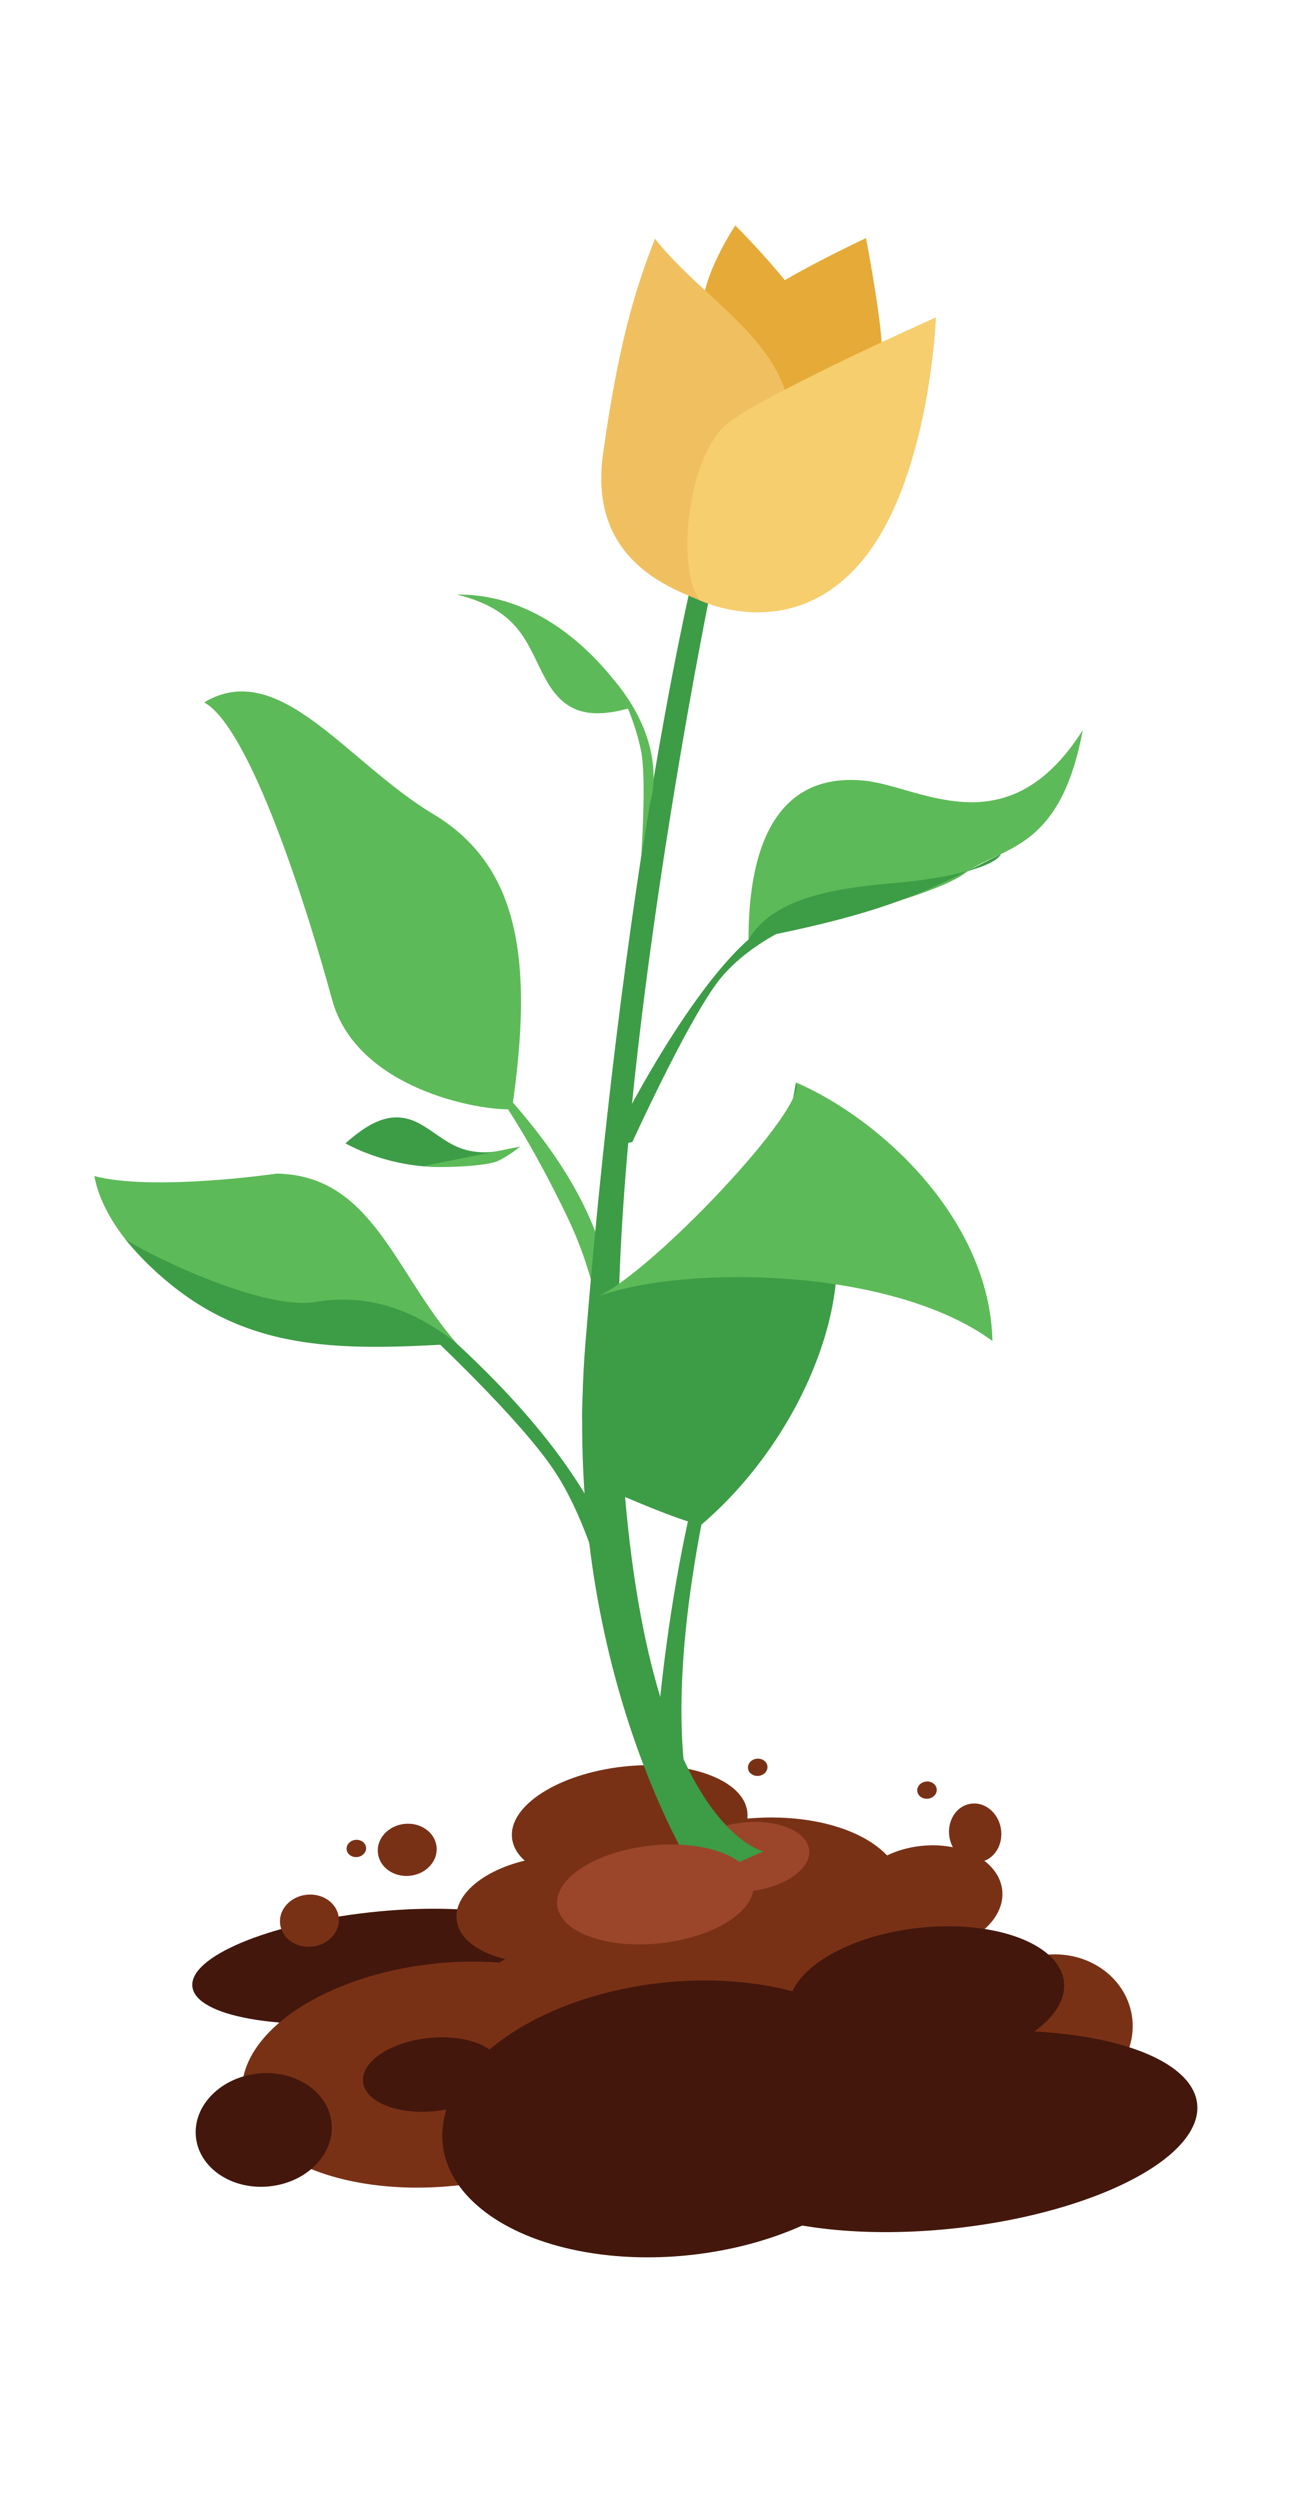 <?xml version="1.0" encoding="utf-8"?>
<!-- Generator: Adobe Illustrator 25.4.1, SVG Export Plug-In . SVG Version: 6.00 Build 0)  -->
<svg version="1.1" id="레이어_1" xmlns="http://www.w3.org/2000/svg" xmlns:xlink="http://www.w3.org/1999/xlink" x="0px"
	 y="0px" viewBox="0 0 1437 2763" style="enable-background:new 0 0 1437 2763;" xml:space="preserve">
<style type="text/css">
	.st0{fill:#3D9C46;}
	.st1{fill:#5DBA58;}
	.st2{fill:#43170C;}
	.st3{fill:#793116;}
	.st4{fill:#9B462B;}
	.st5{fill:#CBD9DE;}
	.st6{fill:#E5AA37;}
	.st7{fill:#F0C060;}
	.st8{fill:#F6CE6E;}
	.st9{fill:#95CCDB;}
	.st10{fill:#FFFFFF;}
	.st11{fill:#8A62A9;}
</style>
<path class="st1" d="M505.2,1153.28c94.25,93.53,171.07,187.71,174.78,316.19c3.71,128.48-11.63,143.74-11.63,143.74l-16.15,2.39
	c0,0,46.7-120.63-24.85-270.01C557.28,1199.31,505.2,1153.28,505.2,1153.28z"/>
<path class="st0" d="M660.41,1433.17c-4.49,47.41-49.07,187.33,27.89,220.23c76.96,32.9,87.02,31.69,87.02,31.69
	c108.03-92.32,168.3-241.7,144.67-335.15c-23.63-93.45-40.31-153.68-40.31-153.68C864.46,1308.95,776.45,1378.02,660.41,1433.17z"/>
<path class="st1" d="M565.92,1225.97c24.12-164.86,8.13-269.21-87.17-326.31c-95.3-57.1-169.83-173.06-253.08-123.39
	c51.32,28.4,114.31,228.86,141.32,328.26C394,1203.93,530.51,1227.86,565.92,1225.97z"/>
<path class="st0" d="M673.67,1267.21c67.07-132.01,120.91-200.16,153.73-228.82c32.82-28.66,67.14-23.16,67.14-23.16
	s-67.71,23.89-102.91,72.35c-35.2,48.46-92.59,174.59-92.59,174.59L673.67,1267.21z"/>
<path class="st1" d="M827.4,1038.39c0-73.34,15.4-186.13,127.13-175.72c61.89,5.77,158.35,76.35,242.32-55.68
	c-25.15,135.12-89.38,127.76-130.81,158.51C1024.6,996.25,827.4,1038.39,827.4,1038.39z"/>
<path class="st0" d="M827.4,1038.39c26.09-43.82,88.44-56.19,157.95-62.12c69.51-5.93,114.64-19.27,121.16-32.41
	C1027.13,984.21,981.65,1009.01,827.4,1038.39z"/>
<path class="st1" d="M699.55,781.57c-46.68,14.02-74.13,6.86-94.07-26.89c-22.62-38.29-25.85-78.98-100.29-97.54
	C628.6,655.81,699.55,781.57,699.55,781.57z"/>
<ellipse transform="matrix(0.994 -0.11 0.11 0.994 -235.72 58.47)" class="st2" cx="413.99" cy="2173.39" rx="203.44" ry="59.99"/>
<ellipse transform="matrix(0.994 -0.11 0.11 0.994 -216.652 88.188)" class="st3" cx="694.94" cy="2017.47" rx="130.85" ry="65"/>
<ellipse transform="matrix(0.994 -0.109 0.109 0.994 -226.886 79.326)" class="st3" cx="610.43" cy="2110.07" rx="105.78" ry="58.22"/>
<ellipse transform="matrix(0.994 -0.108 0.108 0.994 -221.27 123.416)" class="st3" cx="1025.1" cy="2097.94" rx="84.08" ry="58.22"/>
<ellipse transform="matrix(0.994 -0.108 0.108 0.994 -235.903 139.465)" class="st3" cx="1165.47" cy="2240.62" rx="87.61" ry="80.68"/>
<ellipse transform="matrix(0.987 -0.163 0.163 0.987 -316.006 203.084)" class="st3" cx="1077.93" cy="2024.7" rx="28.82" ry="32.61"/>
<ellipse transform="matrix(0.995 -0.103 0.103 0.995 -217.554 46.81)" class="st3" cx="342.74" cy="2121.88" rx="32.61" ry="28.82"/>
<ellipse transform="matrix(0.995 -0.103 0.103 0.995 -198.957 116.588)" class="st3" cx="1025.1" cy="1977.38" rx="10.8" ry="9.54"/>
<ellipse transform="matrix(0.995 -0.103 0.103 0.995 -197.359 97.111)" class="st3" cx="838.03" cy="1952.23" rx="10.8" ry="9.54"/>
<ellipse transform="matrix(0.995 -0.103 0.103 0.995 -209.025 51.741)" class="st3" cx="394.56" cy="2042.07" rx="10.8" ry="9.54"/>
<ellipse transform="matrix(0.994 -0.109 0.109 0.994 -224.835 103.331)" class="st3" cx="830.84" cy="2104.07" rx="168.55" ry="94.25"/>
<ellipse transform="matrix(0.994 -0.109 0.109 0.994 -240.547 91.789)" class="st3" cx="717.2" cy="2240.62" rx="225.51" ry="123.21"/>
<ellipse transform="matrix(0.994 -0.109 0.109 0.994 -247.596 67.562)" class="st3" cx="492.63" cy="2292.82" rx="225.51" ry="123.21"/>
<ellipse transform="matrix(0.994 -0.109 0.109 0.994 -250.945 95.499)" class="st2" cx="747.58" cy="2341.9" rx="259.6" ry="151.28"/>
<ellipse transform="matrix(0.994 -0.109 0.109 0.994 -250.918 128.148)" class="st2" cx="1044.84" cy="2355.55" rx="280.59" ry="107.69"/>
<ellipse transform="matrix(0.994 -0.108 0.108 0.994 -233.343 124.227)" class="st2" cx="1025.1" cy="2206.77" rx="153.08" ry="76.75"/>
<ellipse transform="matrix(0.994 -0.108 0.108 0.994 -253.655 45.645)" class="st2" cx="292.69" cy="2354.17" rx="75.39" ry="62.68"/>
<ellipse transform="matrix(0.994 -0.108 0.108 0.994 -245.902 65.465)" class="st2" cx="478.74" cy="2292.82" rx="76.77" ry="40.57"/>
<ellipse transform="matrix(0.995 -0.103 0.103 0.995 -208.878 57.562)" class="st3" cx="450.78" cy="2043.57" rx="32.61" ry="28.82"/>
<ellipse transform="matrix(0.994 -0.11 0.11 0.994 -220.442 102.959)" class="st4" cx="824.3" cy="2052.35" rx="70.16" ry="38.12"/>
<path class="st0" d="M772.57,2077.53c0,0-154.72-232.1-125.35-594.42c46.6-574.82,127.93-885.03,127.93-885.03l8.81,62.78
	c0,0-104.09,510.87-100.36,835.42c5.95,516.97,160.31,549.94,160.31,549.94L772.57,2077.53z"/>
<ellipse transform="matrix(0.994 -0.11 0.11 0.994 -225.261 91.983)" class="st4" cx="723.64" cy="2093.97" rx="109.1" ry="54.21"/>
<path class="st0" d="M828.54,1471.63c-61.94,206.53-82.72,364.05-72.99,472.59c6.37,71.09-31.91,6.66-31.91,6.66
	S737.23,1660.85,828.54,1471.63z"/>
<path class="st1" d="M505.2,1485.2c-69.02-78.45-93.5-186.2-199.18-188.1c0,0-136.93,19.85-201.71,2.72
	c13.72,74.19,103.67,142.2,153.29,160.86C307.21,1479.33,505.2,1485.2,505.2,1485.2z"/>
<path class="st0" d="M505.2,1485.2c-42.73-34.15-94.37-56.8-156.15-46.28s-199.3-59.4-211-69.94
	C243.99,1495.67,360.47,1493.69,505.2,1485.2z"/>
<path class="st1" d="M660.36,1433.06c59.59-26.04,234.32-210.28,219.31-236.8c93.5,40.22,214.45,151.38,217.35,285.81
	C985.86,1400.58,756.73,1397.53,660.36,1433.06z"/>
<path class="st0" d="M381.85,1263.62c32.78-29.2,56.82-35.83,83.11-21.09c29.84,16.72,45,43.23,109.93,24.68
	C477.19,1319.95,381.85,1263.62,381.85,1263.62z"/>
<path class="st0" d="M505.2,1485.2c241.18,223.07,182.28,347.83,182.28,347.83l6.34,51.66c0,0-19.85-166.37-80.75-258.65
	c-38.62-58.51-141.87-154.41-141.87-154.41L505.2,1485.2z"/>
<path class="st1" d="M467.03,1288.94c34.95,2.46,73.9-1.24,83.53-5.86c13.04-6.25,24.33-15.88,24.33-15.88L467.03,1288.94z"/>
<path class="st6" d="M777.53,353.84c-9.12-38.52,35.25-104.66,35.25-104.66s41.36,40.77,72.28,83.13
	c14.71,20.15-31.86,94.59-31.86,94.59S783.59,379.43,777.53,353.84z"/>
<path class="st6" d="M821.21,341.21c31.55-29.38,136.08-78.08,136.08-78.08s22.1,115.11,17.18,137.45
	c-4.91,22.33-47.99,70.43-47.99,70.43l-98.43-42.93L821.21,341.21z"/>
<path class="st7" d="M775.64,664.44c-31.13-13.6-125.72-43.38-109.09-162.58s34.91-180.79,57.43-238.03
	c58.89,74.62,159.66,119.45,150.8,225.42S775.64,664.44,775.64,664.44z"/>
<path class="st8" d="M772.86,663.16c-27.5-45.33-8.82-161.18,29.61-193.58s232.1-118.85,232.1-118.85s-6.7,183.42-84.6,272.61
	S772.86,663.16,772.86,663.16z"/>
<path class="st1" d="M678.47,751.35c62.38,74.05,40.15,136.01,40.15,136.01l-9.89,59.51c0,0,6.24-85.91-0.21-117.44
	C699.55,785.66,678.47,751.35,678.47,751.35z"/>
</svg>
